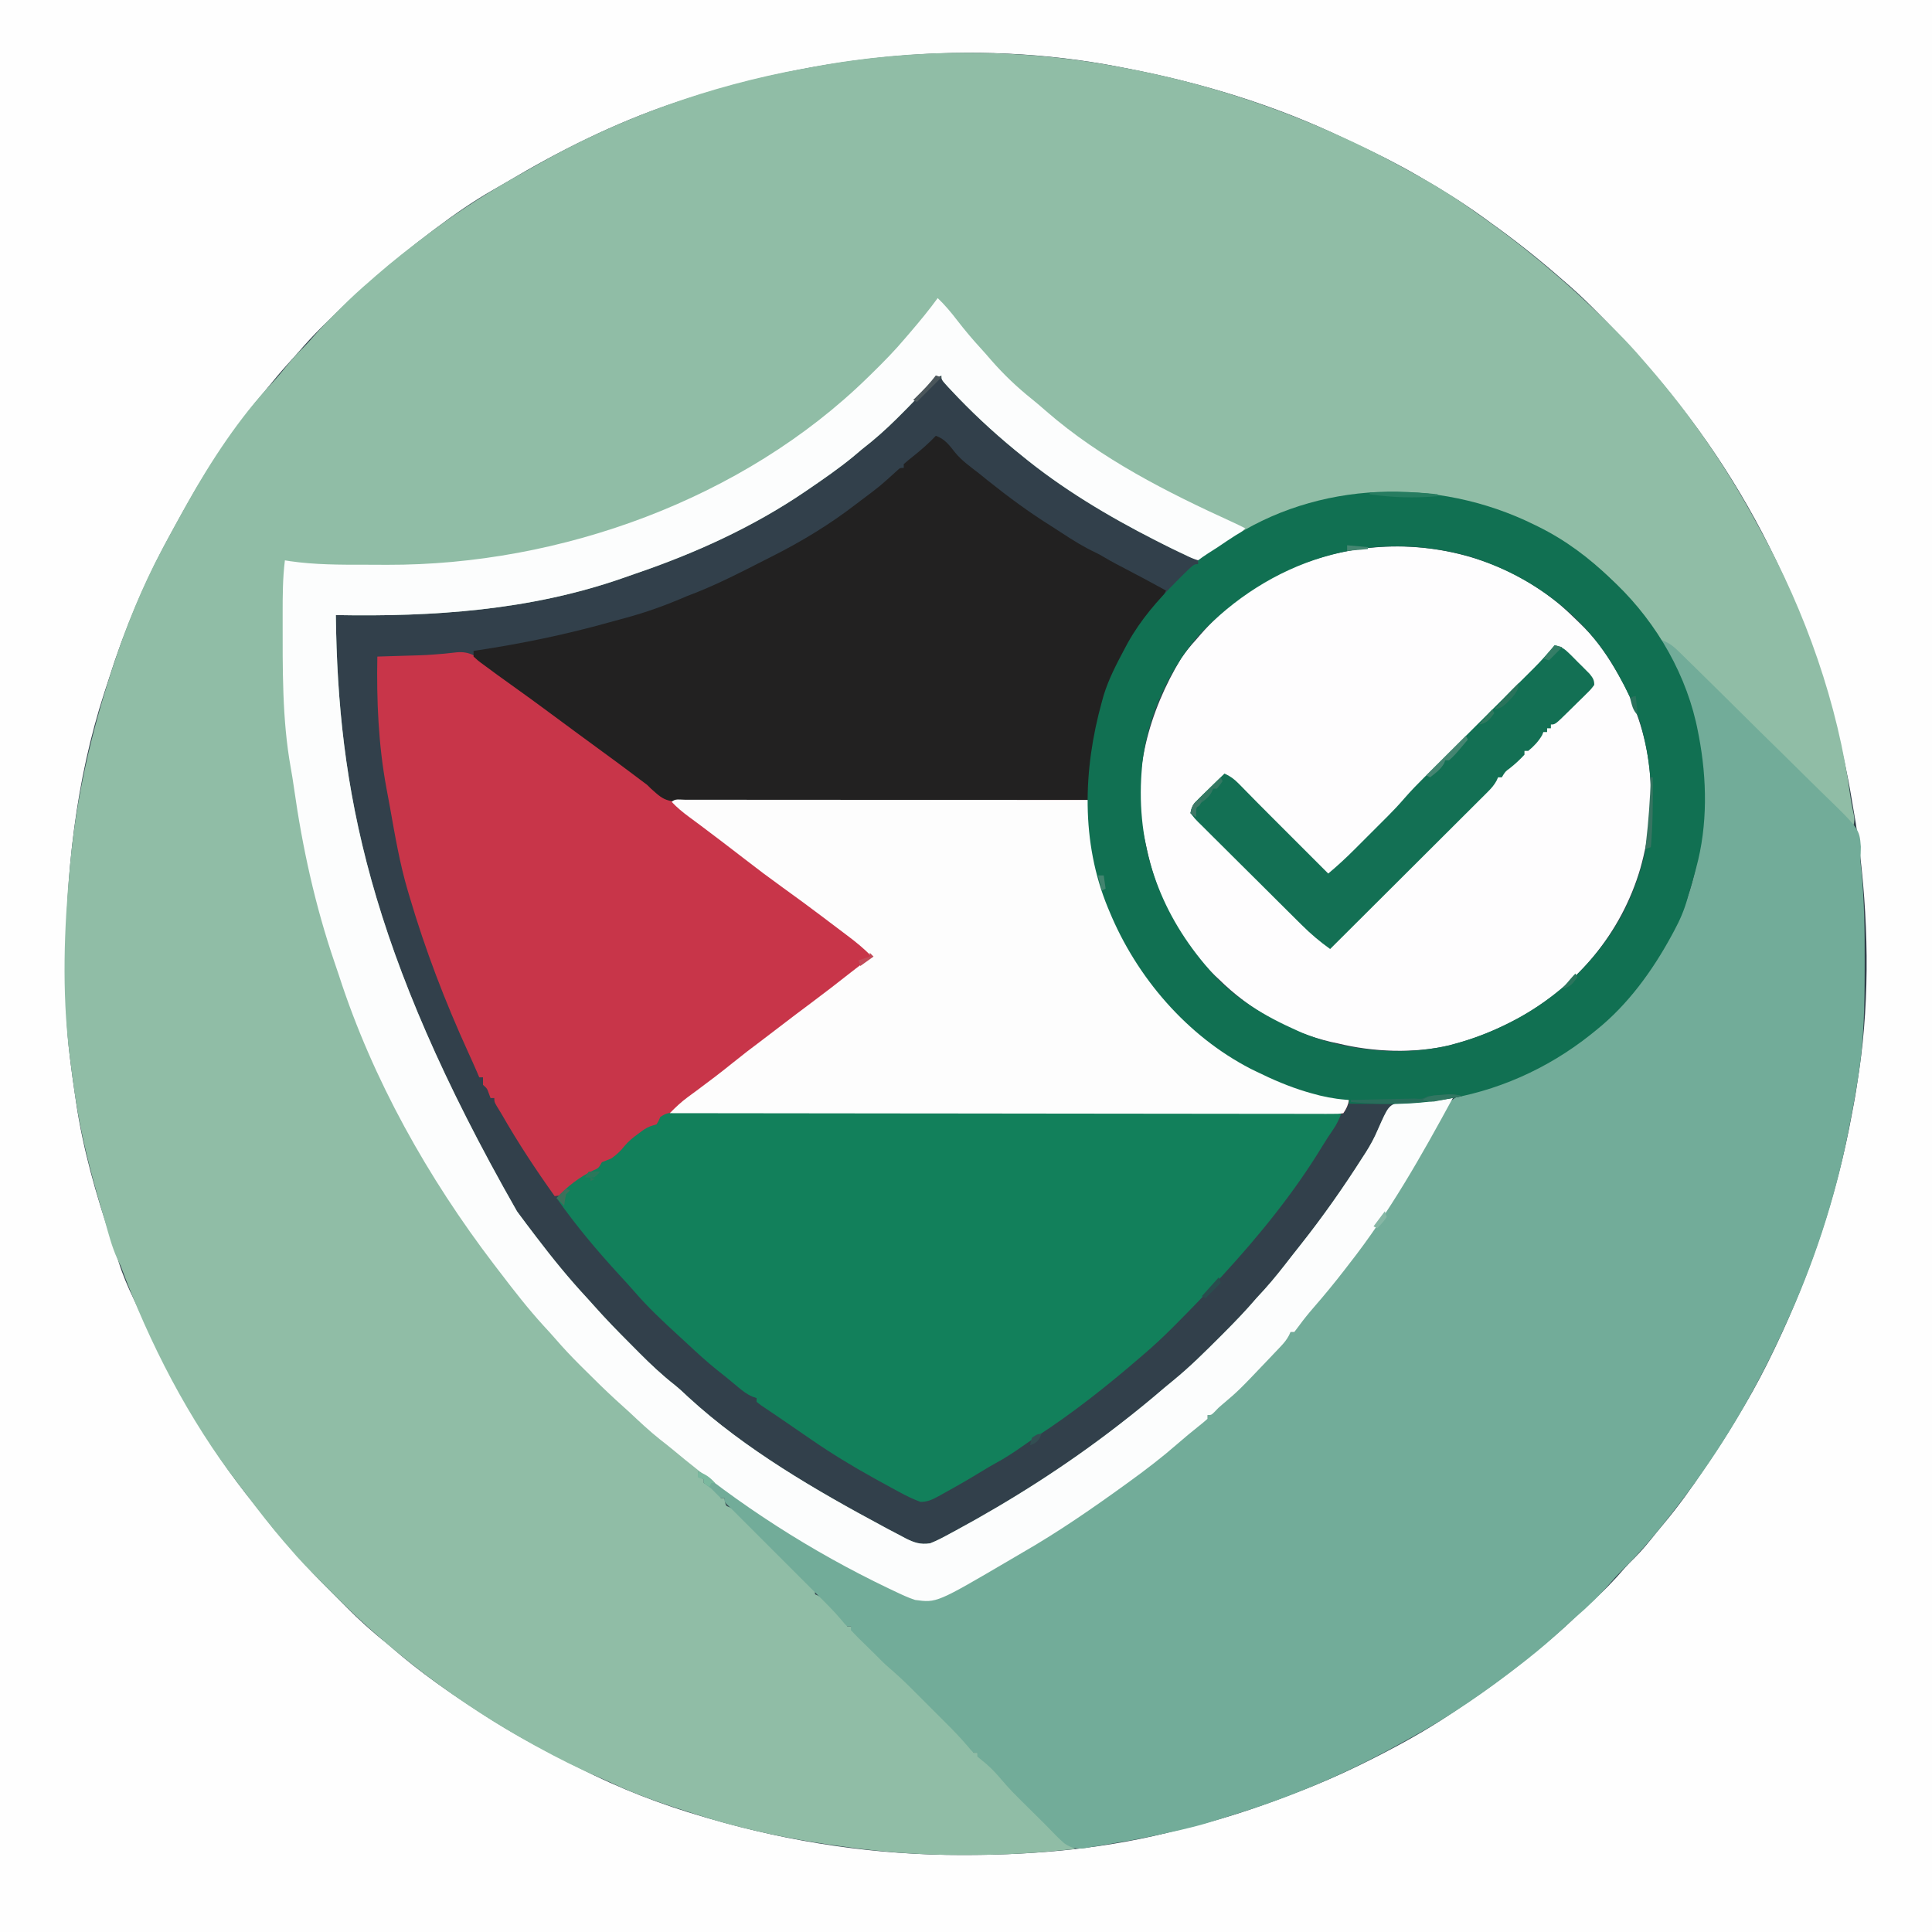 <?xml version="1.0" encoding="UTF-8"?>
<svg version="1.1" xmlns="http://www.w3.org/2000/svg" width="1024" height="1024">
<rect width="100%" height="100%" fill="#333333" stroke="none"/>
<path d="M0 0 C337.92 0 675.84 0 1024 0 C1024 337.92 1024 675.84 1024 1024 C686.08 1024 348.16 1024 0 1024 C0 686.08 0 348.16 0 0 Z " fill="#32404B" transform="translate(0,0)"/>
<path d="M0 0 C337.92 0 675.84 0 1024 0 C1024 337.92 1024 675.84 1024 1024 C686.08 1024 348.16 1024 0 1024 C0 686.08 0 348.16 0 0 Z M359 54 C357.702 54.432 357.702 54.432 356.377 54.873 C325.692 65.254 296.531 79.844 268.759 96.371 C266.296 97.825 263.821 99.251 261.332 100.66 C250.673 106.723 240.798 113.634 231 121 C230.071 121.697 230.071 121.697 229.124 122.408 C208.829 137.698 189.632 154.331 171.625 172.25 C170.971 172.899 170.317 173.549 169.643 174.218 C165.791 178.082 162.129 182.062 158.563 186.192 C156.623 188.436 154.626 190.624 152.625 192.812 C148.683 197.182 144.925 201.671 141.23 206.25 C139.815 207.995 138.382 209.726 136.926 211.438 C129.286 220.475 122.652 230.225 116 240 C115.512 240.714 115.025 241.429 114.522 242.165 C105.848 254.96 98.394 268.436 91 282 C90.521 282.875 90.042 283.75 89.549 284.652 C76.522 308.554 65.932 333.716 57.74 359.677 C56.968 362.101 56.164 364.513 55.359 366.926 C40.038 413.903 34.762 463.544 34.812 512.75 C34.813 513.758 34.813 514.766 34.813 515.804 C34.832 530.632 35.145 545.27 37 560 C37.112 560.931 37.225 561.861 37.341 562.82 C38.126 569.23 39.031 575.616 40 582 C40.099 582.684 40.197 583.368 40.299 584.073 C43.905 608.853 50.952 633.349 59 657 C61.697 665.02 61.697 665.02 62.922 668.977 C65.036 675.738 67.767 682.065 70.832 688.441 C72.505 691.927 74.111 695.439 75.699 698.965 C82.196 713.348 89.172 727.297 97 741 C97.511 741.902 98.023 742.803 98.55 743.732 C109.477 762.918 121.513 781.248 135.591 798.272 C137.502 800.616 139.342 803.01 141.188 805.406 C145.951 811.579 150.958 817.403 156.297 823.086 C158.246 825.187 160.113 827.301 161.969 829.48 C167.009 835.265 172.464 840.65 177.887 846.072 C179.737 847.925 181.58 849.785 183.422 851.646 C190.31 858.567 197.331 864.945 205 871 C206.09 871.923 207.175 872.852 208.25 873.793 C222.843 886.499 238.754 897.526 255 908 C255.79 908.514 256.581 909.028 257.395 909.557 C271.168 918.471 285.453 926.149 300.096 933.535 C302.491 934.743 304.88 935.963 307.266 937.191 C328.234 947.891 350.392 956.464 373 963 C373.903 963.265 374.805 963.53 375.735 963.804 C419.406 976.593 464.53 983.256 510.062 983.188 C510.88 983.187 511.698 983.186 512.541 983.185 C550.539 983.092 588.16 979.609 624.935 969.809 C627.963 969.01 631 968.259 634.043 967.516 C653.141 962.756 671.707 956.214 690 949 C690.808 948.681 691.616 948.363 692.449 948.035 C707.974 941.87 722.944 934.711 737.688 926.875 C738.381 926.507 739.074 926.14 739.788 925.761 C751.634 919.457 762.945 912.614 774 905 C775.4 904.057 776.801 903.116 778.203 902.176 C794.487 891.199 809.867 879.178 824.75 866.375 C825.364 865.848 825.979 865.322 826.612 864.78 C830.384 861.51 833.95 858.098 837.455 854.544 C839.189 852.811 840.998 851.202 842.875 849.625 C849.543 843.86 855.598 837.576 861.328 830.887 C862.942 829.065 864.625 827.377 866.375 825.688 C870.494 821.623 874.058 817.154 877.671 812.641 C879.098 810.879 880.551 809.14 882.008 807.402 C889.788 798.073 896.773 788.363 903.5 778.251 C904.896 776.156 906.306 774.07 907.723 771.988 C913.47 763.509 918.831 754.842 924 746 C924.343 745.419 924.685 744.838 925.039 744.239 C930.463 735.032 935.386 725.637 940 716 C940.417 715.131 940.833 714.262 941.262 713.367 C959.911 674.201 973.781 632.93 981.591 590.232 C981.856 588.785 982.127 587.338 982.405 585.893 C983.417 580.614 984.239 575.32 985 570 C985.138 569.095 985.277 568.19 985.419 567.258 C991.213 527.814 990.23 485.479 985 446 C984.872 445.031 984.744 444.061 984.612 443.062 C983.966 438.363 983.221 433.691 982.366 429.025 C981.995 426.973 981.654 424.918 981.32 422.859 C979.387 411.125 976.758 399.564 974 388 C973.828 387.257 973.656 386.514 973.479 385.748 C967.197 358.769 957.507 332.153 946 307 C945.526 305.958 945.052 304.917 944.563 303.844 C926.631 264.745 903.507 228.89 875.284 196.475 C874.21 195.241 873.142 194.004 872.074 192.766 C870.398 190.83 868.704 188.912 867 187 C866.274 186.181 865.549 185.363 864.801 184.52 C858.826 177.886 852.615 171.51 846.312 165.188 C845.517 164.387 844.721 163.587 843.901 162.762 C839.095 157.969 834.16 153.408 829 149 C827.882 148.027 826.765 147.053 825.648 146.078 C814.184 136.148 802.352 126.806 790 118 C788.747 117.088 787.495 116.175 786.242 115.262 C775.535 107.513 764.444 100.604 753 94 C752.23 93.554 751.46 93.108 750.667 92.648 C740.091 86.549 729.285 81.123 718.197 76.019 C716.18 75.084 714.174 74.13 712.172 73.164 C675.535 55.559 635.847 43.576 596 36 C595.077 35.818 594.153 35.637 593.202 35.45 C515.395 20.308 433.746 29.053 359 54 Z " fill="#FEFEFE" transform="translate(0,0)"/>
<path d="M0 0 C0.962 0.183 1.924 0.366 2.915 0.554 C41.166 7.861 78.554 19.872 114 36 C114.914 36.413 115.829 36.826 116.771 37.252 C130.537 43.514 143.828 50.578 157 58 C157.774 58.433 158.547 58.866 159.344 59.312 C170.405 65.534 180.742 72.54 191 80 C192.512 81.083 192.512 81.083 194.055 82.188 C205.801 90.631 217.048 99.558 228 109 C228.705 109.603 229.41 110.207 230.137 110.828 C232.11 112.532 234.059 114.26 236 116 C236.893 116.801 237.787 117.601 238.707 118.426 C245.614 124.681 252.275 131.171 258.875 137.75 C259.671 138.542 260.468 139.334 261.288 140.149 C266.065 144.938 270.608 149.857 275 155 C275.962 156.106 276.924 157.211 277.887 158.316 C299.93 183.794 318.717 211.109 334.771 240.733 C335.586 242.236 336.405 243.737 337.229 245.235 C360.895 288.307 378.197 337.158 384.703 385.937 C385.234 389.623 385.985 393.266 386.766 396.906 C387.024 399.21 386.61 400.784 386 403 C385.5 402.497 384.999 401.994 384.483 401.475 C372.306 389.232 360.121 376.997 347.926 364.771 C342.029 358.858 336.135 352.943 330.247 347.021 C325.116 341.86 319.979 336.703 314.836 331.553 C312.113 328.826 309.392 326.097 306.678 323.361 C304.123 320.785 301.561 318.217 298.993 315.654 C297.604 314.263 296.223 312.866 294.841 311.468 C294.01 310.641 293.178 309.813 292.322 308.961 C291.245 307.88 291.245 307.88 290.146 306.777 C287.853 304.878 285.762 304.048 283 303 C281.402 300.891 281.402 300.891 279.938 298.25 C258.981 263.609 221.428 240.381 183 230 C140.544 219.988 96.377 226.799 58.902 248.82 C55.265 251.102 51.755 253.386 48.422 256.098 C47.581 256.767 46.741 257.436 45.875 258.125 C45.151 258.746 44.426 259.368 43.68 260.008 C38.536 261.912 33.918 258.873 29.177 256.716 C26.011 255.209 22.878 253.647 19.75 252.062 C18.604 251.483 17.458 250.904 16.277 250.307 C-8.71 237.572 -33.308 222.891 -55 205 C-56.008 204.181 -57.016 203.363 -58.055 202.52 C-70.05 192.658 -81.48 181.989 -92.062 170.625 C-92.569 170.084 -93.076 169.543 -93.598 168.985 C-97 165.252 -97 165.252 -97 163 C-100.442 164.669 -102.683 166.649 -105.105 169.535 C-109.278 174.383 -113.726 178.918 -118.25 183.438 C-119.511 184.697 -119.511 184.697 -120.797 185.982 C-126.608 191.736 -132.525 197.004 -139 202 C-140.71 203.436 -142.418 204.873 -144.125 206.312 C-151.45 212.295 -159.195 217.668 -167 223 C-167.673 223.462 -168.345 223.923 -169.039 224.399 C-196.812 243.321 -227.658 257.326 -259.404 268.116 C-261.636 268.876 -263.858 269.656 -266.078 270.449 C-315.043 287.544 -366.576 290.968 -418 290 C-416.88 381.72 -400.817 467.788 -322 606 C-321.597 606.548 -321.195 607.095 -320.78 607.659 C-318.22 611.132 -315.619 614.572 -313 618 C-312.601 618.525 -312.201 619.051 -311.79 619.592 C-303.179 630.922 -294.278 641.863 -284.577 652.28 C-283.413 653.549 -282.264 654.831 -281.123 656.12 C-275.103 662.911 -268.804 669.382 -262.39 675.796 C-260.629 677.558 -258.877 679.329 -257.125 681.1 C-251.136 687.118 -245.093 692.802 -238.409 698.052 C-235.839 700.13 -233.454 702.344 -231.062 704.625 C-201.059 732.156 -163.728 753.836 -128 773 C-127.205 773.429 -126.41 773.858 -125.59 774.3 C-123.174 775.593 -120.746 776.863 -118.312 778.125 C-117.582 778.516 -116.851 778.907 -116.099 779.31 C-111.555 781.62 -108.191 782.795 -103 782 C-99.427 780.609 -96.111 778.838 -92.75 777 C-91.759 776.47 -90.767 775.939 -89.746 775.393 C-59.805 759.191 -30.951 740.814 -4 720 C-3.457 719.582 -2.914 719.164 -2.355 718.733 C5.745 712.481 13.64 706.024 21.401 699.356 C22.92 698.068 24.465 696.81 26.012 695.555 C34.663 688.476 42.541 680.647 50.438 672.75 C51.006 672.183 51.574 671.615 52.16 671.03 C58.328 664.862 64.337 658.641 70 652 C71.413 650.455 72.829 648.913 74.25 647.375 C79.283 641.79 83.88 635.911 88.473 629.964 C90.051 627.935 91.648 625.921 93.25 623.91 C105.111 608.953 116.062 593.353 126.312 577.25 C126.804 576.493 127.296 575.737 127.802 574.957 C130.338 570.975 132.47 567.057 134.305 562.703 C139.833 550.245 139.833 550.245 145.825 547.889 C153.145 546.193 160.512 545.93 168 546 C170 546 172 546.001 174 546 C157.524 576.354 140.398 606.78 119 634 C118.145 635.109 117.291 636.218 116.438 637.328 C111.199 644.104 105.773 650.679 100.152 657.141 C97.417 660.296 94.825 663.489 92.375 666.875 C91.591 667.906 90.808 668.938 90 670 C89.34 670 88.68 670 88 670 C87.732 670.589 87.465 671.178 87.189 671.785 C85.986 674.027 84.722 675.59 82.98 677.434 C82.377 678.076 81.773 678.719 81.151 679.381 C80.503 680.06 79.855 680.738 79.188 681.438 C78.186 682.495 78.186 682.495 77.164 683.574 C60.542 701.05 60.542 701.05 51.582 708.633 C49.814 710.121 49.814 710.121 47.625 712.438 C46 714 46 714 44 714 C44 714.66 44 715.32 44 716 C42.513 717.354 40.956 718.631 39.375 719.875 C35.523 722.95 31.742 726.067 28.032 729.311 C20.006 736.318 11.622 742.745 3 749 C2.363 749.463 1.726 749.926 1.07 750.403 C-16.712 763.278 -35.015 775.963 -54.069 786.887 C-56.309 788.178 -58.533 789.496 -60.758 790.812 C-99.534 813.566 -99.534 813.566 -111 812 C-114.817 810.745 -118.384 809.056 -122 807.312 C-123.574 806.569 -123.574 806.569 -125.181 805.811 C-159.503 789.398 -191.943 769.064 -222.314 746.208 C-223.994 744.937 -223.994 744.937 -226 744 C-225.67 744.99 -225.34 745.98 -225 747 C-224.34 747.33 -223.68 747.66 -223 748 C-223 748.66 -223 749.32 -223 750 C-222.443 750.247 -221.886 750.495 -221.312 750.75 C-218.576 752.229 -216.323 753.935 -214 756 C-214 756.66 -214 757.32 -214 758 C-213.34 758 -212.68 758 -212 758 C-211.917 758.619 -211.835 759.237 -211.75 759.875 C-211.227 762.144 -211.227 762.144 -209.228 762.874 C-206.499 764.253 -204.763 765.982 -202.599 768.143 C-201.738 768.997 -200.877 769.851 -199.991 770.731 C-198.611 772.117 -198.611 772.117 -197.203 773.531 C-196.245 774.488 -195.287 775.444 -194.328 776.401 C-192.324 778.401 -190.324 780.406 -188.327 782.413 C-185.762 784.989 -183.189 787.556 -180.612 790.12 C-178.634 792.091 -176.66 794.067 -174.688 796.044 C-173.279 797.455 -171.866 798.862 -170.453 800.269 C-169.605 801.123 -168.757 801.977 -167.884 802.857 C-166.756 803.988 -166.756 803.988 -165.606 805.141 C-164 807 -164 807 -164 809 C-163.407 809.269 -162.813 809.538 -162.202 809.814 C-159.995 811.003 -158.535 812.207 -156.766 813.969 C-156.192 814.54 -155.618 815.111 -155.027 815.699 C-154.441 816.293 -153.854 816.888 -153.25 817.5 C-152.347 818.391 -152.347 818.391 -151.426 819.301 C-150.573 820.157 -150.573 820.157 -149.703 821.031 C-149.184 821.553 -148.665 822.074 -148.13 822.611 C-147 824 -147 824 -147 826 C-146.34 826 -145.68 826 -145 826 C-143.52 827.504 -143.52 827.504 -141.812 829.562 C-138.392 833.587 -134.769 837.306 -131 841 C-130.238 841.771 -129.476 842.542 -128.691 843.336 C-126.306 845.697 -123.865 847.982 -121.393 850.251 C-112.754 858.211 -104.403 866.457 -96.079 874.743 C-94.691 876.125 -93.302 877.504 -91.91 878.882 C-89.935 880.839 -87.967 882.803 -86 884.77 C-85.394 885.368 -84.789 885.966 -84.165 886.583 C-80 890.771 -80 890.771 -80 893 C-79.34 893 -78.68 893 -78 893 C-76.288 894.62 -74.628 896.296 -73 898 C-72.216 898.784 -71.433 899.567 -70.625 900.375 C-69.759 901.241 -68.892 902.107 -68 903 C-67.464 903.525 -66.927 904.049 -66.375 904.59 C-63.424 907.495 -60.589 910.435 -57.906 913.59 C-53.456 918.704 -48.677 923.469 -43.875 928.25 C-42.995 929.134 -42.114 930.019 -41.207 930.93 C-40.352 931.783 -39.498 932.636 -38.617 933.516 C-37.85 934.282 -37.083 935.048 -36.292 935.837 C-33.059 938.888 -29.697 941.535 -26 944 C-29.291 944.318 -32.583 944.628 -35.875 944.938 C-36.773 945.025 -37.672 945.112 -38.598 945.201 C-53.885 946.624 -69.151 947.205 -84.5 947.188 C-85.728 947.188 -85.728 947.188 -86.98 947.188 C-101.403 947.173 -115.646 946.486 -130 945 C-130.726 944.931 -131.453 944.861 -132.201 944.79 C-137.154 944.315 -142.073 943.679 -147 943 C-148.143 942.847 -149.285 942.694 -150.462 942.536 C-170.326 939.841 -189.614 936.186 -209 931 C-210.195 930.684 -210.195 930.684 -211.414 930.361 C-216.321 929.042 -221.162 927.553 -226 926 C-227.1 925.651 -228.199 925.301 -229.332 924.941 C-243.853 920.304 -258.162 915.524 -271.948 908.959 C-274.089 907.959 -276.247 907.012 -278.418 906.078 C-289.587 901.266 -300.34 895.85 -311 890 C-311.839 889.541 -312.679 889.082 -313.543 888.609 C-352.296 867.297 -388.444 840.066 -419.564 808.641 C-421.521 806.666 -423.487 804.699 -425.453 802.732 C-431.51 796.659 -437.49 790.581 -443 784 C-443.876 782.99 -444.754 781.981 -445.633 780.973 C-452.581 772.859 -459.108 764.471 -465.532 755.939 C-466.798 754.267 -468.081 752.609 -469.367 750.953 C-496.001 716.417 -516.883 675.849 -532 635 C-532.609 633.68 -533.231 632.366 -533.875 631.062 C-536.716 624.746 -538.444 618.059 -540.316 611.408 C-541.008 608.97 -541.722 606.54 -542.441 604.109 C-548.057 585.018 -553.039 565.695 -556 546 C-556.125 545.186 -556.249 544.371 -556.378 543.532 C-557.36 537.034 -558.211 530.524 -559 524 C-559.107 523.148 -559.215 522.296 -559.325 521.418 C-563.198 489.446 -562.053 455.998 -559 424 C-558.847 422.349 -558.847 422.349 -558.691 420.665 C-555.41 386.27 -547.702 352.808 -537 320 C-536.683 319.023 -536.366 318.046 -536.04 317.04 C-529.057 295.718 -520.583 274.801 -510 255 C-509.555 254.165 -509.111 253.331 -508.653 252.471 C-505.164 245.946 -501.606 239.461 -498 233 C-497.58 232.246 -497.16 231.491 -496.727 230.714 C-484.082 208.175 -469.115 185.287 -451.305 166.484 C-448.843 163.831 -446.578 161.072 -444.312 158.25 C-441.309 154.529 -438.222 151.086 -434.775 147.776 C-433.036 146.036 -431.442 144.232 -429.848 142.359 C-425.783 137.683 -421.453 133.306 -417.062 128.938 C-416.303 128.174 -415.543 127.41 -414.76 126.623 C-410.003 121.874 -405.105 117.371 -400 113 C-398.917 112.051 -397.835 111.1 -396.754 110.148 C-387.81 102.348 -378.505 95.101 -369 88 C-368.349 87.511 -367.697 87.022 -367.026 86.519 C-351.569 74.941 -335.668 64.901 -318.767 55.54 C-316.279 54.155 -313.803 52.751 -311.332 51.336 C-268.002 26.623 -219.609 9.324 -170.524 0.456 C-168.792 0.143 -167.061 -0.177 -165.332 -0.503 C-111.424 -10.622 -53.864 -10.594 0 0 Z " fill="#90BDA6" transform="translate(596,36)"/>
<path d="M0 0 C3.944 1.34 6.378 2.987 9.346 5.891 C10.183 6.704 11.02 7.517 11.883 8.354 C12.787 9.247 13.692 10.141 14.624 11.061 C15.596 12.011 16.569 12.961 17.542 13.91 C20.731 17.025 23.903 20.156 27.074 23.289 C28.17 24.37 29.266 25.452 30.363 26.533 C34.925 31.035 39.483 35.542 44.031 40.059 C50.528 46.513 57.048 52.943 63.602 59.338 C68.22 63.848 72.81 68.385 77.381 72.942 C80.106 75.657 82.842 78.36 85.607 81.035 C105.529 100.336 105.529 100.336 106.286 109.75 C106.261 112.168 106.173 114.588 106 117 C106.169 118.927 106.373 120.852 106.622 122.771 C108.118 138.723 108.358 154.611 108.312 170.625 C108.311 171.96 108.309 173.295 108.307 174.63 C108.271 193.581 107.982 212.248 105 231 C104.818 232.166 104.636 233.333 104.448 234.535 C103.136 242.725 101.626 250.867 100 259 C99.702 260.509 99.702 260.509 99.398 262.049 C92.38 297.21 81.08 331.476 66 364 C65.601 364.873 65.202 365.747 64.791 366.646 C49.979 399.013 31.805 429.845 10 458 C9.591 458.534 9.182 459.067 8.761 459.617 C-0.482 471.672 -10.124 483.425 -21.023 494.027 C-22.949 495.949 -24.73 497.935 -26.5 500 C-32.114 506.521 -38.252 512.466 -44.781 518.062 C-46.984 519.986 -49.133 521.961 -51.276 523.95 C-57.321 529.556 -63.531 534.882 -70 540 C-70.984 540.779 -71.967 541.557 -72.98 542.359 C-91.547 556.844 -111.142 570.519 -131.827 581.81 C-133.463 582.706 -135.095 583.61 -136.724 584.519 C-152.454 593.282 -168.358 601.125 -185 608 C-185.965 608.401 -186.93 608.801 -187.924 609.214 C-201.728 614.899 -215.747 619.704 -230.017 624.079 C-232.038 624.703 -234.055 625.341 -236.067 625.991 C-243.955 628.51 -251.904 630.455 -259.993 632.183 C-262.065 632.626 -264.135 633.078 -266.205 633.531 C-273.279 635.069 -280.358 636.461 -287.509 637.602 C-289.481 637.917 -291.447 638.268 -293.41 638.633 C-296.265 639.163 -299.126 639.586 -302 640 C-302.905 640.18 -303.81 640.361 -304.742 640.547 C-309.387 641.112 -312.015 640.681 -315.91 637.988 C-318.781 635.499 -321.411 632.79 -324.032 630.042 C-326.251 627.739 -328.523 625.496 -330.805 623.254 C-344.422 609.832 -344.422 609.832 -350.533 602.693 C-353.387 599.399 -356.374 596.487 -359.812 593.812 C-360.534 593.214 -361.256 592.616 -362 592 C-362 591.34 -362 590.68 -362 590 C-362.66 590 -363.32 590 -364 590 C-365.466 588.515 -365.466 588.515 -367.162 586.471 C-370.733 582.274 -374.501 578.354 -378.402 574.465 C-379.084 573.782 -379.765 573.1 -380.467 572.397 C-381.897 570.967 -383.328 569.537 -384.76 568.109 C-386.932 565.943 -389.098 563.772 -391.264 561.6 C-392.664 560.2 -394.064 558.801 -395.465 557.402 C-396.42 556.444 -396.42 556.444 -397.394 555.467 C-401.223 551.657 -405.166 548.036 -409.264 544.517 C-411.625 542.454 -413.808 540.241 -416 538 C-417.109 536.911 -418.22 535.824 -419.332 534.738 C-420.492 533.596 -421.652 532.454 -422.812 531.312 C-423.41 530.732 -424.007 530.151 -424.623 529.553 C-426.12 528.073 -427.565 526.54 -429 525 C-429 524.34 -429 523.68 -429 523 C-429.66 523 -430.32 523 -431 523 C-432.445 521.531 -432.445 521.531 -434.125 519.5 C-437.867 515.095 -441.88 511.048 -446 507 C-447.668 505.334 -449.334 503.667 -451 502 C-452.458 500.541 -453.917 499.083 -455.375 497.625 C-467.917 485.083 -480.458 472.542 -493 460 C-493.58 459.461 -494.16 458.923 -494.757 458.368 C-496 457 -496 457 -496 455 C-496.66 455 -497.32 455 -498 455 C-499.689 453.356 -501.353 451.686 -503 450 C-503.763 449.443 -504.526 448.886 -505.312 448.312 C-505.869 447.879 -506.426 447.446 -507 447 C-507 446.34 -507 445.68 -507 445 C-507.99 444.67 -508.98 444.34 -510 444 C-510 443.01 -510 442.02 -510 441 C-505.88 442.411 -503.051 444.38 -499.688 447.125 C-482.953 460.363 -464.511 471.455 -446 482 C-444.813 482.676 -444.813 482.676 -443.603 483.366 C-438.431 486.299 -433.227 489.168 -428 492 C-427.21 492.429 -426.419 492.859 -425.605 493.301 C-417.618 497.625 -409.599 501.899 -401.312 505.625 C-400.277 506.092 -399.242 506.558 -398.176 507.039 C-389.436 509.683 -383.65 506.997 -375.75 503.188 C-374.166 502.44 -374.166 502.44 -372.549 501.677 C-348.324 490.102 -325.327 476.059 -303.362 460.652 C-300.92 458.944 -298.465 457.254 -296.008 455.566 C-277.607 442.883 -259.989 429.232 -243.488 414.145 C-242 413 -242 413 -240 413 C-240 412.34 -240 411.68 -240 411 C-238.777 409.766 -238.777 409.766 -236.938 408.25 C-214.566 389.386 -214.566 389.386 -196 367 C-195.34 367 -194.68 367 -194 367 C-193.78 366.469 -193.559 365.938 -193.332 365.391 C-191.527 362.151 -189.129 359.516 -186.688 356.75 C-176.908 345.486 -167.446 334.113 -159.146 321.701 C-157.911 319.867 -156.653 318.05 -155.391 316.234 C-145.826 302.475 -136.793 288.532 -128.438 274 C-127.477 272.33 -127.477 272.33 -126.497 270.627 C-123.645 265.655 -120.812 260.673 -118.031 255.66 C-117.587 254.873 -117.143 254.086 -116.686 253.275 C-115.884 251.853 -115.094 250.424 -114.32 248.986 C-110.883 242.941 -106.779 241.457 -100.383 239.641 C-98.631 239.175 -96.878 238.712 -95.125 238.25 C-85.633 235.634 -76.828 232.343 -68 228 C-67.054 227.54 -67.054 227.54 -66.088 227.071 C-53.182 220.726 -41.696 212.839 -31.172 203.02 C-29.268 201.249 -27.321 199.586 -25.312 197.938 C-21.45 194.632 -18.218 190.927 -15 187 C-14.248 186.098 -13.497 185.195 -12.723 184.266 C-5.871 175.736 -0.403 166.614 4.871 157.041 C5.758 155.438 6.671 153.849 7.594 152.266 C18.096 133.281 22.403 107.743 22.375 86.375 C22.375 85.373 22.375 85.373 22.374 84.352 C22.285 55.885 16.574 26.976 1.066 2.723 C0 1 0 1 0 0 Z " fill="#72AC99" transform="translate(880,339)"/>
<path d="M0 0 C6.846 -0.504 10.465 2.267 15.645 6.469 C17.32 7.766 18.995 9.061 20.672 10.356 C21.933 11.345 21.933 11.345 23.219 12.354 C26.976 15.265 30.838 18.022 34.707 20.782 C47.254 29.808 59.687 38.99 72.035 48.286 C74.659 50.246 77.304 52.175 79.957 54.094 C85.257 57.929 90.486 61.855 95.698 65.806 C96.967 66.764 98.247 67.706 99.538 68.631 C101.707 70.282 101.707 70.282 103.535 72.077 C112.094 79.649 122.569 78.254 133.313 78.168 C135.512 78.176 137.71 78.187 139.909 78.201 C145.857 78.23 151.804 78.215 157.751 78.193 C163.975 78.178 170.198 78.202 176.421 78.221 C187.528 78.251 198.635 78.25 209.741 78.234 C219.821 78.22 229.901 78.221 239.981 78.239 C240.644 78.24 241.308 78.241 241.991 78.242 C245.32 78.248 248.649 78.254 251.977 78.261 C279.554 78.312 307.131 78.313 334.707 78.282 C334.768 79.36 334.829 80.437 334.892 81.548 C334.976 82.987 335.061 84.427 335.146 85.866 C335.185 86.573 335.225 87.281 335.266 88.01 C335.655 94.512 336.621 100.83 337.895 107.219 C338.116 108.338 338.338 109.457 338.566 110.61 C340.479 119.874 343.002 128.584 346.707 137.282 C347.179 138.403 347.179 138.403 347.659 139.547 C355.241 157.28 365.642 173.111 378.707 187.282 C379.165 187.784 379.623 188.286 380.095 188.803 C404.914 215.692 437.514 229.848 472.707 237.282 C472.094 240.243 471.454 241.662 469.707 244.282 C467.163 244.655 467.163 244.655 463.869 244.653 C462.617 244.659 461.366 244.665 460.076 244.672 C458.675 244.664 457.273 244.655 455.871 244.647 C454.392 244.649 452.913 244.652 451.434 244.656 C447.355 244.665 443.277 244.654 439.198 244.641 C434.804 244.63 430.411 244.637 426.017 244.641 C418.399 244.647 410.781 244.642 403.163 244.631 C392.143 244.616 381.124 244.621 370.104 244.633 C352.219 244.652 334.334 244.661 316.45 244.661 C315.379 244.661 314.307 244.661 313.204 244.661 C301.253 244.66 289.303 244.657 277.353 244.65 C275.742 244.649 275.742 244.649 274.098 244.648 C273.025 244.647 271.952 244.647 270.847 244.646 C268.683 244.645 266.52 244.643 264.356 244.642 C263.287 244.641 262.218 244.641 261.117 244.64 C243.304 244.63 225.492 244.64 207.679 244.664 C196.685 244.679 185.691 244.677 174.697 244.653 C167.165 244.639 159.633 244.642 152.101 244.659 C147.752 244.668 143.403 244.669 139.054 244.649 C135.075 244.63 131.096 244.634 127.117 244.657 C125.675 244.661 124.234 244.656 122.792 244.642 C120.836 244.625 118.88 244.641 116.924 244.659 C115.836 244.659 114.748 244.658 113.628 244.658 C109.752 245.486 108.292 247.362 105.707 250.282 C104.064 251.319 102.396 252.319 100.707 253.282 C98.689 254.715 96.69 256.175 94.707 257.657 C93.191 258.782 93.191 258.782 91.645 259.93 C88.175 262.708 85.102 265.719 82.145 269.032 C80.707 270.282 80.707 270.282 78.707 270.719 C76.527 271.113 76.527 271.113 75.27 273.219 C73.707 275.282 73.707 275.282 71.52 276.094 C67.277 277.885 63.975 280.853 60.436 283.737 C55.265 287.856 55.265 287.856 51.707 288.282 C41.702 274.261 32.251 259.945 23.699 244.99 C22.806 243.451 21.87 241.937 20.93 240.426 C19.707 238.282 19.707 238.282 19.707 236.282 C19.047 236.282 18.387 236.282 17.707 236.282 C17.419 235.498 17.13 234.714 16.832 233.907 C15.858 231.185 15.858 231.185 13.707 229.282 C13.707 227.962 13.707 226.642 13.707 225.282 C13.047 225.282 12.387 225.282 11.707 225.282 C11.336 224.399 10.965 223.516 10.582 222.606 C9.092 219.126 7.53 215.682 5.957 212.239 C-6.387 185.167 -16.895 157.827 -25.293 129.282 C-25.563 128.377 -25.833 127.472 -26.112 126.54 C-30.416 111.996 -32.949 97.035 -35.604 82.121 C-36.213 78.724 -36.848 75.333 -37.492 71.942 C-41.745 48.946 -42.73 25.63 -42.293 2.282 C-41.436 2.257 -40.58 2.232 -39.698 2.206 C-36.473 2.11 -33.249 2.011 -30.025 1.909 C-28.638 1.867 -27.251 1.825 -25.865 1.784 C-16.356 1.519 -16.356 1.519 -6.879 0.747 C-4.583 0.514 -2.29 0.281 0 0 Z " fill="#C83549" transform="translate(242.293,345.718)"/>
<path d="M0 0 C3.604 3.088 7.032 6.335 10.402 9.675 C11.339 10.6 12.277 11.524 13.242 12.476 C20.654 20.04 26.214 28.474 31.402 37.675 C31.77 38.325 32.137 38.975 32.516 39.645 C49.938 71.022 52.454 105.704 42.809 140.003 C32.743 174.256 9.235 202.307 -21.936 219.407 C-32.502 225.021 -43.032 229.6 -54.598 232.675 C-55.79 233.012 -56.982 233.348 -58.211 233.695 C-77.123 238.144 -98.781 237.309 -117.598 232.675 C-118.802 232.42 -120.006 232.165 -121.246 231.902 C-143.527 226.724 -164.375 214.716 -180.598 198.675 C-181.599 197.747 -181.599 197.747 -182.621 196.8 C-202.004 178.414 -213.96 153.699 -219.172 127.756 C-219.471 126.296 -219.794 124.841 -220.135 123.39 C-227.429 90.984 -217.411 56.381 -200.598 28.675 C-198.155 25.083 -195.539 21.865 -192.598 18.675 C-191.555 17.459 -191.555 17.459 -190.492 16.218 C-142.59 -38.975 -56.469 -46.822 0 0 Z " fill="#FEFDFE" transform="translate(826.598,320.325)"/>
<path d="M0 0 C1.253 -0.004 2.506 -0.008 3.797 -0.012 C5.195 -0.006 6.593 -0 7.992 0.006 C9.471 0.005 10.95 0.003 12.429 0 C16.504 -0.004 20.579 0.004 24.654 0.014 C29.045 0.023 33.436 0.02 37.826 0.018 C45.437 0.017 53.047 0.023 60.657 0.035 C71.661 0.051 82.664 0.056 93.667 0.059 C111.518 0.063 129.369 0.076 147.22 0.095 C164.564 0.114 181.907 0.128 199.251 0.136 C200.853 0.137 200.853 0.137 202.489 0.138 C207.849 0.14 213.21 0.143 218.57 0.145 C263.06 0.166 307.55 0.201 352.04 0.246 C350.785 3.467 349.524 6.226 347.54 9.059 C345.59 11.904 343.703 14.769 341.915 17.719 C326.965 42.345 308.507 65.054 289.04 86.246 C288.568 86.763 288.096 87.28 287.61 87.813 C280.148 95.976 272.474 103.913 264.665 111.746 C263.417 113.001 263.417 113.001 262.144 114.281 C257.271 119.142 252.282 123.786 247.04 128.246 C246.24 128.936 246.24 128.936 245.424 129.641 C228.135 144.554 210 158.99 190.837 171.414 C188.201 173.14 185.623 174.927 183.048 176.741 C178.331 180.059 173.608 183.184 168.509 185.891 C165.97 187.285 163.502 188.778 161.033 190.292 C154.443 194.32 147.758 198.171 140.977 201.871 C140.18 202.321 139.383 202.771 138.562 203.235 C135.213 205.031 132.854 206.235 129.016 206.289 C124.948 204.864 121.258 202.994 117.477 200.934 C116.655 200.492 115.833 200.051 114.986 199.596 C112.329 198.16 109.683 196.706 107.04 195.246 C106.151 194.756 105.263 194.265 104.347 193.76 C92.891 187.404 81.811 180.7 71.04 173.246 C69.7 172.329 68.361 171.412 67.02 170.496 C64.321 168.649 61.627 166.795 58.938 164.934 C56.351 163.144 53.752 161.375 51.141 159.621 C50.229 159.003 50.229 159.003 49.298 158.373 C47.642 157.253 45.982 156.138 44.321 155.023 C43.192 154.144 43.192 154.144 42.04 153.246 C42.04 152.586 42.04 151.926 42.04 151.246 C41.322 151.001 40.604 150.756 39.864 150.504 C36.693 149.092 34.498 147.364 31.852 145.121 C28.309 142.146 24.749 139.218 21.102 136.371 C15.714 132.07 10.672 127.423 5.633 122.726 C3.997 121.206 2.352 119.698 0.704 118.191 C-7.569 110.621 -15.702 102.997 -23.015 94.477 C-25.447 91.687 -27.952 88.967 -30.46 86.246 C-42.417 73.229 -53.804 59.728 -63.96 45.246 C-58.589 39.32 -51.94 34.166 -44.738 30.691 C-41.717 29.403 -41.717 29.403 -39.96 26.246 C-38.297 25.572 -36.629 24.906 -34.96 24.246 C-32.234 22.318 -30.179 20.533 -28.152 17.875 C-25.81 15.066 -23.424 13.129 -20.46 10.996 C-19.522 10.31 -18.583 9.625 -17.616 8.918 C-15.241 7.423 -13.634 6.846 -10.96 6.246 C-9.868 4.313 -9.868 4.313 -8.96 2.246 C-5.469 -0.081 -4.123 -0.003 0 0 Z " fill="#12805B" transform="translate(358.96,589.754)"/>
<path d="M0 0 C3.81 3.652 7.052 7.496 10.25 11.688 C14.292 16.91 18.482 21.911 22.957 26.773 C24.83 28.814 26.638 30.895 28.438 33 C35.077 40.586 42.235 47.392 50.117 53.672 C52.593 55.672 54.993 57.734 57.384 59.834 C86.555 85.25 121.631 102.944 156.574 118.879 C158.739 119.879 160.874 120.92 163 122 C158.947 126.183 154.527 129.538 149.812 132.938 C148.593 133.878 148.593 133.878 147.35 134.838 C141.44 139.055 141.44 139.055 137.811 138.916 C135.379 138.166 133.263 137.167 131 136 C130.075 135.572 129.15 135.144 128.197 134.703 C125.017 133.213 121.883 131.649 118.75 130.062 C117.604 129.483 116.458 128.904 115.277 128.307 C90.29 115.572 65.692 100.891 44 83 C42.488 81.772 42.488 81.772 40.945 80.52 C28.95 70.658 17.52 59.989 6.938 48.625 C6.431 48.084 5.924 47.543 5.402 46.985 C2 43.252 2 43.252 2 41 C-1.442 42.669 -3.683 44.649 -6.105 47.535 C-10.278 52.383 -14.726 56.918 -19.25 61.438 C-20.511 62.697 -20.511 62.697 -21.797 63.982 C-27.608 69.736 -33.525 75.004 -40 80 C-41.71 81.436 -43.418 82.873 -45.125 84.312 C-52.45 90.295 -60.195 95.668 -68 101 C-68.673 101.462 -69.345 101.923 -70.039 102.399 C-97.812 121.321 -128.658 135.326 -160.404 146.116 C-162.636 146.876 -164.858 147.656 -167.078 148.449 C-216.043 165.544 -267.576 168.968 -319 168 C-317.88 259.72 -301.817 345.788 -223 484 C-222.597 484.548 -222.195 485.095 -221.78 485.659 C-219.22 489.132 -216.619 492.572 -214 496 C-213.401 496.788 -213.401 496.788 -212.79 497.592 C-204.179 508.922 -195.278 519.863 -185.577 530.28 C-184.413 531.549 -183.264 532.831 -182.123 534.12 C-176.103 540.911 -169.804 547.382 -163.39 553.796 C-161.629 555.558 -159.877 557.329 -158.125 559.1 C-152.136 565.118 -146.093 570.802 -139.409 576.052 C-136.839 578.13 -134.454 580.344 -132.062 582.625 C-102.059 610.156 -64.728 631.836 -29 651 C-28.205 651.429 -27.41 651.858 -26.59 652.3 C-24.174 653.593 -21.746 654.863 -19.312 656.125 C-18.582 656.516 -17.851 656.907 -17.099 657.31 C-12.555 659.62 -9.191 660.795 -4 660 C-0.427 658.609 2.889 656.838 6.25 655 C7.241 654.47 8.233 653.939 9.254 653.393 C39.195 637.191 68.049 618.814 95 598 C95.543 597.582 96.086 597.164 96.645 596.733 C104.745 590.481 112.64 584.024 120.401 577.356 C121.92 576.068 123.465 574.81 125.012 573.555 C133.663 566.476 141.541 558.647 149.438 550.75 C150.006 550.183 150.574 549.615 151.16 549.03 C157.328 542.862 163.337 536.641 169 530 C170.413 528.455 171.829 526.913 173.25 525.375 C178.283 519.79 182.88 513.911 187.473 507.964 C189.051 505.935 190.648 503.921 192.25 501.91 C204.111 486.953 215.062 471.353 225.312 455.25 C225.804 454.493 226.296 453.737 226.802 452.957 C229.338 448.975 231.47 445.057 233.305 440.703 C238.833 428.245 238.833 428.245 244.825 425.889 C252.145 424.193 259.512 423.93 267 424 C269 424 271 424.001 273 424 C256.524 454.354 239.398 484.78 218 512 C217.145 513.109 216.291 514.218 215.438 515.328 C210.199 522.104 204.773 528.679 199.152 535.141 C196.417 538.296 193.825 541.489 191.375 544.875 C190.591 545.906 189.808 546.938 189 548 C188.34 548 187.68 548 187 548 C186.732 548.589 186.465 549.178 186.189 549.785 C184.986 552.027 183.722 553.59 181.98 555.434 C181.377 556.076 180.773 556.719 180.151 557.381 C179.503 558.06 178.855 558.738 178.188 559.438 C177.186 560.495 177.186 560.495 176.164 561.574 C159.542 579.05 159.542 579.05 150.582 586.633 C148.814 588.121 148.814 588.121 146.625 590.438 C145 592 145 592 143 592 C143 592.66 143 593.32 143 594 C141.513 595.354 139.956 596.631 138.375 597.875 C134.523 600.95 130.742 604.067 127.032 607.311 C119.006 614.318 110.622 620.745 102 627 C101.363 627.463 100.726 627.926 100.07 628.403 C82.288 641.278 63.985 653.963 44.931 664.887 C42.691 666.178 40.467 667.496 38.242 668.812 C-0.534 691.566 -0.534 691.566 -12 690 C-15.817 688.745 -19.384 687.056 -23 685.312 C-24.574 684.569 -24.574 684.569 -26.181 683.811 C-67.005 664.288 -105.548 639.518 -140.221 610.475 C-142.529 608.562 -144.886 606.717 -147.25 604.875 C-152.909 600.377 -158.133 595.42 -163.405 590.482 C-165.763 588.291 -168.168 586.151 -170.562 584 C-176.293 578.752 -181.81 573.299 -187.312 567.812 C-188.161 566.969 -189.009 566.125 -189.883 565.256 C-194.243 560.886 -198.455 556.449 -202.478 551.767 C-204.555 549.355 -206.716 547.025 -208.875 544.688 C-217.037 535.724 -224.479 526.211 -231.808 516.566 C-232.89 515.145 -233.979 513.73 -235.07 512.316 C-270.148 466.369 -299.462 414.272 -317.311 359.126 C-318.051 356.841 -318.83 354.571 -319.613 352.301 C-329.972 322.027 -336.724 291.179 -341.194 259.535 C-341.702 255.966 -342.257 252.413 -342.906 248.867 C-347.542 223.133 -347.18 196.247 -347.188 170.188 C-347.188 169.251 -347.189 168.315 -347.191 167.35 C-347.189 157.861 -347.18 148.433 -346 139 C-344.672 139.211 -344.672 139.211 -343.316 139.427 C-330.081 141.34 -316.862 141.338 -303.511 141.316 C-299.601 141.313 -295.693 141.336 -291.783 141.361 C-200.034 141.591 -103.054 106.631 -37 42 C-36.408 41.423 -35.816 40.846 -35.206 40.251 C-28.868 34.057 -22.698 27.794 -17 21 C-16.117 19.968 -15.232 18.937 -14.348 17.906 C-9.358 12.076 -4.509 6.215 0 0 Z " fill="#FCFDFD" transform="translate(497,158)"/>
<path d="M0 0 C4.674 1.558 7.21 4.985 10.188 8.812 C13.817 13.247 18.495 16.51 23 20 C24.543 21.248 26.085 22.498 27.625 23.75 C38.461 32.395 49.499 40.571 61.265 47.906 C63.068 49.043 64.852 50.207 66.633 51.379 C72.533 55.254 78.407 58.931 84.816 61.93 C87 63 87 63 89.207 64.332 C93.096 66.654 97.11 68.718 101.125 70.812 C108.121 74.476 115.088 78.179 122 82 C120.596 85.173 118.914 87.276 116.5 89.75 C93.275 115.42 83.455 151.737 81.453 185.484 C81.409 186.213 81.365 186.941 81.319 187.691 C81.211 189.461 81.105 191.23 81 193 C52.115 193.187 23.229 193.328 -5.657 193.414 C-8.328 193.423 -11 193.431 -13.672 193.439 C-14.668 193.443 -14.668 193.443 -15.684 193.446 C-25.754 193.478 -35.824 193.535 -45.894 193.604 C-57.586 193.683 -69.278 193.735 -80.971 193.753 C-87.16 193.763 -93.349 193.788 -99.538 193.846 C-105.369 193.9 -111.198 193.917 -117.028 193.905 C-119.164 193.907 -121.299 193.923 -123.434 193.954 C-142.943 194.221 -142.943 194.221 -150.948 187.023 C-151.625 186.356 -152.302 185.688 -153 185 C-154.38 183.938 -155.774 182.892 -157.188 181.875 C-158.459 180.917 -159.73 179.959 -161 179 C-166.276 175.031 -171.577 171.104 -176.926 167.234 C-180.964 164.299 -184.982 161.338 -189 158.375 C-189.811 157.777 -190.622 157.18 -191.457 156.564 C-195.626 153.491 -199.792 150.415 -203.957 147.336 C-211.06 142.088 -218.169 136.856 -225.375 131.75 C-230.077 128.402 -234.754 125.023 -239.375 121.562 C-239.941 121.149 -240.508 120.736 -241.091 120.31 C-242.648 119.129 -242.648 119.129 -245 117 C-245 116.01 -245 115.02 -245 114 C-244.368 113.905 -243.737 113.81 -243.086 113.712 C-219.35 110.11 -196.206 105.343 -173.085 98.86 C-170.157 98.044 -167.225 97.251 -164.289 96.465 C-153.116 93.431 -142.613 89.607 -132 85 C-130.336 84.347 -128.67 83.7 -127 83.062 C-114.691 78.16 -102.799 72.039 -91.005 66.021 C-89.673 65.343 -88.339 64.669 -87.003 63.999 C-71.219 56.068 -55.979 46.818 -42 36 C-41.22 35.406 -40.44 34.811 -39.637 34.199 C-29.57 26.669 -29.57 26.669 -20.305 18.234 C-19 17 -19 17 -17 17 C-17 16.34 -17 15.68 -17 15 C-15.342 13.525 -13.622 12.119 -11.875 10.75 C-7.635 7.364 -3.732 3.933 0 0 Z " fill="#222121" transform="translate(496,231)"/>
<path d="M0 0 C0.853 0.003 1.706 0.006 2.585 0.009 C3.484 0.008 4.384 0.007 5.31 0.006 C8.347 0.005 11.384 0.01 14.422 0.016 C16.589 0.016 18.757 0.016 20.924 0.015 C26.829 0.015 32.734 0.021 38.639 0.028 C44.802 0.034 50.965 0.035 57.129 0.036 C68.809 0.039 80.489 0.047 92.169 0.057 C105.463 0.068 118.756 0.074 132.05 0.079 C159.404 0.089 186.759 0.107 214.113 0.129 C214.174 1.207 214.234 2.285 214.297 3.395 C214.382 4.835 214.467 6.274 214.552 7.713 C214.591 8.421 214.631 9.128 214.671 9.857 C215.061 16.36 216.027 22.678 217.3 29.067 C217.522 30.186 217.743 31.305 217.971 32.457 C219.884 41.721 222.408 50.431 226.113 59.129 C226.427 59.877 226.741 60.624 227.065 61.395 C234.647 79.127 245.048 94.958 258.113 109.129 C258.571 109.631 259.029 110.133 259.501 110.65 C284.32 137.539 316.919 151.696 352.113 159.129 C351.5 162.091 350.859 163.51 349.113 166.129 C346.575 166.502 346.575 166.502 343.291 166.498 C342.044 166.504 340.796 166.51 339.511 166.516 C338.114 166.508 336.716 166.499 335.319 166.49 C333.845 166.491 332.371 166.494 330.896 166.498 C326.83 166.504 322.765 166.492 318.699 166.477 C314.32 166.464 309.941 166.469 305.562 166.471 C297.97 166.473 290.378 166.463 282.786 166.446 C271.81 166.422 260.833 166.414 249.857 166.41 C232.049 166.404 214.242 166.384 196.435 166.355 C179.133 166.328 161.832 166.307 144.53 166.294 C143.464 166.293 142.398 166.292 141.3 166.291 C135.953 166.288 130.606 166.284 125.26 166.28 C80.877 166.249 36.495 166.196 -7.887 166.129 C-4.896 163.105 -1.981 160.299 1.449 157.781 C2.258 157.182 3.068 156.583 3.902 155.966 C5.182 155.026 5.182 155.026 6.488 154.067 C12.784 149.399 19.02 144.684 25.113 139.754 C30.386 135.49 35.738 131.361 41.183 127.317 C44.184 125.076 47.151 122.796 50.113 120.504 C55.714 116.173 61.378 111.929 67.05 107.692 C74.168 102.372 81.202 96.966 88.168 91.449 C91.77 88.611 95.426 85.857 99.113 83.129 C95.16 78.961 90.886 75.515 86.3 72.067 C85.553 71.5 84.805 70.933 84.034 70.35 C81.73 68.606 79.422 66.867 77.113 65.129 C75.766 64.11 74.42 63.09 73.074 62.07 C66.087 56.792 59.037 51.613 51.925 46.504 C45.124 41.616 38.444 36.609 31.834 31.464 C28.501 28.879 25.15 26.317 21.8 23.754 C21.09 23.21 20.38 22.666 19.649 22.106 C15.987 19.306 12.312 16.525 8.613 13.774 C7.889 13.235 7.165 12.696 6.419 12.14 C5.044 11.119 3.668 10.101 2.289 9.087 C-1.022 6.627 -4.059 4.156 -6.887 1.129 C-5.045 -0.713 -2.451 0.006 0 0 Z " fill="#FDFDFD" transform="translate(362.887,423.871)"/>
<path d="M0 0 C0.993 0.483 0.993 0.483 2.007 0.977 C16.749 8.226 29.223 17.607 41 29 C41.937 29.886 42.874 30.771 43.84 31.684 C65.376 52.495 81.455 80.519 87 110 C87.137 110.698 87.274 111.396 87.415 112.116 C91.771 135.039 92.17 159.411 86 182 C85.824 182.668 85.648 183.336 85.466 184.024 C84.399 188.045 83.224 192.024 82 196 C81.793 196.757 81.587 197.515 81.374 198.295 C79.677 204.365 77.379 209.718 74.375 215.25 C73.936 216.068 73.497 216.887 73.045 217.73 C62.807 236.581 49.849 254.491 33 268 C32.034 268.78 31.069 269.56 30.074 270.363 C7.123 288.62 -19.975 300.65 -49 305 C-50.2 305.181 -51.399 305.362 -52.635 305.549 C-62.645 306.93 -72.406 307.244 -82.5 307.125 C-84.017 307.115 -85.534 307.106 -87.051 307.098 C-90.701 307.076 -94.35 307.042 -98 307 C-98 306.34 -98 305.68 -98 305 C-98.606 304.958 -99.212 304.915 -99.836 304.871 C-106.124 304.348 -111.948 303.201 -118 301.438 C-119.354 301.046 -119.354 301.046 -120.736 300.646 C-129.871 297.901 -138.452 294.206 -147 290 C-148.013 289.508 -149.026 289.015 -150.07 288.508 C-183.928 271.036 -210.592 239.959 -225 205 C-225.261 204.379 -225.522 203.759 -225.792 203.119 C-240.167 168.276 -238.942 129.744 -229 94 C-228.538 92.329 -228.538 92.329 -228.066 90.625 C-225.412 81.942 -221.263 73.983 -217 66 C-216.432 64.934 -215.863 63.868 -215.277 62.77 C-208.296 50.275 -199.542 40.284 -189.5 30.188 C-188.603 29.285 -187.705 28.382 -186.781 27.451 C-180.257 21 -180.257 21 -178 21 C-178 20.34 -178 19.68 -178 19 C-174.729 16.502 -171.218 14.359 -167.753 12.14 C-166.079 11.052 -164.433 9.921 -162.789 8.789 C-114.908 -23.625 -51.206 -25.23 0 0 Z M-177.75 58.875 C-194.816 78.526 -206.552 105.99 -208 132 C-208.054 132.904 -208.109 133.808 -208.165 134.739 C-210.147 173.262 -197.18 207.337 -172 236 C-171.275 236.83 -171.275 236.83 -170.536 237.676 C-158.42 251.297 -142.517 260.627 -126 268 C-124.926 268.481 -123.852 268.962 -122.746 269.457 C-98.427 279.532 -66.358 282.362 -41 275 C-40.257 274.785 -39.515 274.57 -38.75 274.348 C-2.47 263.519 28.46 240.248 46.75 206.875 C63.662 174.627 66.446 137.776 55.75 103.188 C52.851 95.097 49.145 87.514 45 80 C44.457 79.008 44.457 79.008 43.903 77.996 C27.292 48.186 -1.654 26.894 -34 17 C-87.672 1.856 -140.076 19.046 -177.75 58.875 Z " fill="#117052" transform="translate(813,278)"/>
<path d="M0 0 C3.593 0.774 5.23 1.845 7.855 4.457 C8.56 5.158 9.264 5.858 9.99 6.58 C11.078 7.685 11.078 7.685 12.188 8.812 C12.924 9.538 13.661 10.263 14.42 11.01 C15.121 11.714 15.821 12.419 16.543 13.145 C17.183 13.788 17.822 14.431 18.481 15.093 C20.178 17.223 20.99 18.259 21 21 C19.218 23.382 19.218 23.382 16.574 25.984 C16.111 26.445 15.649 26.905 15.172 27.38 C14.191 28.35 13.205 29.315 12.213 30.274 C10.692 31.746 9.189 33.236 7.689 34.73 C0.311 42 0.311 42 -2 42 C-2 42.66 -2 43.32 -2 44 C-2.66 44 -3.32 44 -4 44 C-4 44.66 -4 45.32 -4 46 C-4.66 46 -5.32 46 -6 46 C-6.206 46.536 -6.412 47.072 -6.625 47.625 C-8.533 50.92 -11.048 53.594 -14 56 C-14.66 56 -15.32 56 -16 56 C-16 56.66 -16 57.32 -16 58 C-18.413 60.619 -20.894 62.916 -23.688 65.125 C-26.192 66.966 -26.192 66.966 -28 70 C-28.66 70 -29.32 70 -30 70 C-30.257 70.582 -30.514 71.164 -30.779 71.764 C-32.113 74.206 -33.574 75.821 -35.543 77.784 C-36.278 78.521 -37.013 79.259 -37.77 80.019 C-38.979 81.218 -38.979 81.218 -40.213 82.44 C-41.487 83.714 -41.487 83.714 -42.786 85.014 C-45.11 87.337 -47.439 89.656 -49.771 91.973 C-52.207 94.397 -54.638 96.827 -57.07 99.256 C-61.673 103.854 -66.282 108.446 -70.892 113.036 C-76.142 118.263 -81.385 123.496 -86.629 128.729 C-97.413 139.492 -108.204 150.249 -119 161 C-124.404 157.129 -129.282 153.019 -133.983 148.324 C-134.629 147.686 -135.276 147.047 -135.942 146.39 C-138.051 144.304 -140.153 142.211 -142.254 140.117 C-143.725 138.656 -145.195 137.194 -146.666 135.732 C-149.733 132.682 -152.796 129.626 -155.857 126.569 C-159.786 122.645 -163.731 118.737 -167.681 114.834 C-170.716 111.828 -173.741 108.81 -176.762 105.79 C-178.213 104.343 -179.668 102.901 -181.127 101.462 C-183.157 99.459 -185.171 97.441 -187.182 95.417 C-187.79 94.824 -188.398 94.231 -189.025 93.619 C-190.668 91.946 -190.668 91.946 -193 89 C-192.541 85.214 -190.873 83.52 -188.184 80.891 C-187.42 80.137 -186.656 79.382 -185.869 78.605 C-185.067 77.828 -184.264 77.051 -183.438 76.25 C-182.631 75.457 -181.825 74.664 -180.994 73.848 C-179.003 71.892 -177.005 69.943 -175 68 C-171.934 69.366 -169.85 70.912 -167.504 73.301 C-166.542 74.272 -166.542 74.272 -165.561 75.264 C-164.901 75.94 -164.242 76.616 -163.562 77.312 C-162.907 77.977 -162.252 78.642 -161.576 79.326 C-160.342 80.578 -159.11 81.831 -157.881 83.087 C-155.601 85.405 -153.301 87.703 -151 90 C-149.862 91.138 -148.724 92.275 -147.587 93.413 C-146.966 94.034 -146.346 94.654 -145.707 95.293 C-137.138 103.862 -128.569 112.431 -120 121 C-115.116 116.9 -110.5 112.649 -106 108.133 C-105.041 107.175 -105.041 107.175 -104.062 106.198 C-102.72 104.857 -101.379 103.514 -100.039 102.169 C-98.009 100.134 -95.974 98.104 -93.938 96.074 C-92.625 94.761 -91.312 93.447 -90 92.133 C-89.103 91.239 -89.103 91.239 -88.188 90.326 C-85.257 87.38 -82.437 84.383 -79.73 81.229 C-76.262 77.249 -72.622 73.493 -68.875 69.777 C-68.201 69.104 -67.526 68.432 -66.832 67.739 C-65.382 66.293 -63.931 64.848 -62.48 63.404 C-60.177 61.115 -57.878 58.822 -55.58 56.529 C-50.702 51.662 -45.82 46.8 -40.938 41.938 C-35.272 36.296 -29.609 30.653 -23.949 25.005 C-21.693 22.755 -19.433 20.508 -17.173 18.26 C-15.78 16.872 -14.388 15.483 -12.996 14.094 C-12.374 13.477 -11.752 12.86 -11.111 12.224 C-7.195 8.309 -3.558 4.244 0 0 Z " fill="#137054" transform="translate(824,342)"/>
<path d="M0 0 C-19.785 3.649 -38.887 5.289 -59 3 C-59 2.67 -59 2.34 -59 2 C-57.794 1.975 -56.587 1.95 -55.344 1.924 C-50.884 1.83 -46.425 1.73 -41.965 1.628 C-40.032 1.584 -38.099 1.543 -36.165 1.503 C-33.393 1.445 -30.62 1.381 -27.848 1.316 C-26.978 1.3 -26.108 1.283 -25.212 1.266 C-21.289 1.55 -21.289 1.55 -18 0 C-15.735 -0.264 -13.462 -0.461 -11.188 -0.625 C-9.322 -0.768 -9.322 -0.768 -7.418 -0.914 C-4.604 -0.985 -2.631 -0.888 0 0 Z " fill="#296D5B" transform="translate(775,581)"/>
<path d="M0 0 C4.125 -0.029 8.25 -0.047 12.375 -0.062 C13.531 -0.071 14.688 -0.079 15.879 -0.088 C22.654 -0.107 29.276 0.148 36 1 C36 1.33 36 1.66 36 2 C23.702 3.076 12.221 2.748 0 1 C0 0.67 0 0.34 0 0 Z " fill="#267C60" transform="translate(726,261)"/>
<path d="M0 0 C0.33 0.66 0.66 1.32 1 2 C-6.05 10.366 -6.05 10.366 -9 13 C-9.66 13 -10.32 13 -11 13 C-11.206 13.557 -11.412 14.114 -11.625 14.688 C-13.55 17.925 -16.039 19.682 -19 22 C-19.66 21.67 -20.32 21.34 -21 21 C-14.07 14.07 -7.14 7.14 0 0 Z " fill="#458571" transform="translate(777,390)"/>
<path d="M0 0 C0.33 0 0.66 0 1 0 C1.11 12.381 1.077 24.659 0 37 C-1.485 37.495 -1.485 37.495 -3 38 C-2.867 36.933 -2.734 35.865 -2.598 34.766 C-1.208 23.187 -0.462 11.65 0 0 Z " fill="#367461" transform="translate(875,412)"/>
<path d="M0 0 C0.33 0.66 0.66 1.32 1 2 C-0.375 4 -0.375 4 -2 6 C-2.66 6 -3.32 6 -4 6 C-4.255 6.599 -4.51 7.199 -4.773 7.816 C-6.125 10.222 -7.426 11.304 -9.625 12.938 C-12.576 15.251 -12.576 15.251 -13.438 18.875 C-13.293 19.576 -13.149 20.277 -13 21 C-13.99 20.34 -14.98 19.68 -16 19 C-15.421 15.452 -14.173 13.816 -11.621 11.328 C-10.948 10.664 -10.274 10 -9.58 9.316 C-8.873 8.634 -8.166 7.953 -7.438 7.25 C-6.727 6.553 -6.016 5.855 -5.283 5.137 C-3.529 3.418 -1.768 1.706 0 0 Z " fill="#337862" transform="translate(647,412)"/>
<path d="M0 0 C0 4.849 -3.349 7.284 -6.5 10.75 C-8.957 12.961 -9.908 13.397 -13 14 C-8.884 9.081 -4.596 4.474 0 0 Z " fill="#2A735B" transform="translate(805,362)"/>
<path d="M0 0 C-2.748 0.531 -5.498 1.05 -8.25 1.562 C-9.027 1.714 -9.805 1.865 -10.605 2.021 C-11.36 2.16 -12.114 2.299 -12.891 2.441 C-13.582 2.572 -14.273 2.703 -14.985 2.838 C-17.213 3.017 -18.875 2.652 -21 2 C-17.425 -0.383 -15.316 -0.415 -11.062 -0.688 C-9.837 -0.774 -8.611 -0.86 -7.348 -0.949 C-4.526 -0.992 -2.656 -0.746 0 0 Z " fill="#317661" transform="translate(775,581)"/>
<path d="M0 0 C1.32 0.33 2.64 0.66 4 1 C1.667 3.333 -0.667 5.667 -3 8 C-3.99 7.67 -4.98 7.34 -6 7 C-4.02 4.69 -2.04 2.38 0 0 Z " fill="#357D66" transform="translate(824,342)"/>
<path d="M0 0 C0.99 0.33 1.98 0.66 3 1 C-1.333 5.333 -5.667 9.667 -10 14 C-10.66 13.67 -11.32 13.34 -12 13 C-11.469 12.481 -10.938 11.961 -10.391 11.426 C-6.689 7.772 -3.128 4.171 0 0 Z " fill="#4B565B" transform="translate(496,199)"/>
<path d="M0 0 C3.937 1.312 6.227 2.919 9 6 C8.34 6 7.68 6 7 6 C6.67 6.66 6.34 7.32 6 8 C5.01 7.34 4.02 6.68 3 6 C3 5.34 3 4.68 3 4 C2.01 3.67 1.02 3.34 0 3 C0 2.01 0 1.02 0 0 Z " fill="#7BB99F" transform="translate(370,780)"/>
<path d="M0 0 C0.33 0.99 0.66 1.98 1 3 C-1.64 5.64 -4.28 8.28 -7 11 C-7.66 10.67 -8.32 10.34 -9 10 C-6.03 6.7 -3.06 3.4 0 0 Z " fill="#294D4E" transform="translate(646,677)"/>
<path d="M0 0 C0.66 0.33 1.32 0.66 2 1 C1.34 1.66 0.68 2.32 0 3 C-0.398 4.988 -0.738 6.989 -1 9 C-2.32 7.68 -3.64 6.36 -5 5 C-3.35 3.35 -1.7 1.7 0 0 Z " fill="#3D715B" transform="translate(300,630)"/>
<path d="M0 0 C0.33 0.99 0.66 1.98 1 3 C-0.404 5.264 -2.197 7.021 -4 9 C-4.66 8.67 -5.32 8.34 -6 8 C-4.02 5.36 -2.04 2.72 0 0 Z " fill="#87B7A5" transform="translate(734,642)"/>
<path d="M0 0 C3.125 -0.188 3.125 -0.188 6 0 C4.812 1.5 4.812 1.5 3 3 C0.312 3.188 0.312 3.188 -2 3 C-1.34 2.01 -0.68 1.02 0 0 Z M1 3 C1.99 3.495 1.99 3.495 3 4 C2.01 4.495 2.01 4.495 1 5 C1 4.34 1 3.68 1 3 Z " fill="#2A785B" transform="translate(312,621)"/>
<path d="M0 0 C0.33 0.66 0.66 1.32 1 2 C-1.478 5.452 -2.796 7.232 -7 8 C-6.021 6.854 -5.042 5.708 -4.062 4.562 C-3.517 3.924 -2.972 3.286 -2.41 2.629 C-1.632 1.73 -0.841 0.841 0 0 Z " fill="#2C755D" transform="translate(835,516)"/>
<path d="M0 0 C-1 3 -1 3 -3 4 C-3 5.65 -3 7.3 -3 9 C-3.99 8.34 -4.98 7.68 -6 7 C-5.372 3.355 -4.147 0 0 0 Z " fill="#3E7967" transform="translate(637,424)"/>
<path d="M0 0 C0.33 0.66 0.66 1.32 1 2 C-1.478 5.452 -2.796 7.232 -7 8 C-6.021 6.854 -5.042 5.708 -4.062 4.562 C-3.517 3.924 -2.972 3.286 -2.41 2.629 C-1.632 1.73 -0.841 0.841 0 0 Z " fill="#30785E" transform="translate(791,376)"/>
<path d="M0 0 C-1.049 2.622 -1.649 3.794 -4.125 5.25 C-4.744 5.497 -5.362 5.745 -6 6 C-5.688 4.125 -5.688 4.125 -5 2 C-2 0 -2 0 0 0 Z " fill="#324E52" transform="translate(552,760)"/>
<path d="M0 0 C0.66 0.66 1.32 1.32 2 2 C-0.31 3.65 -2.62 5.3 -5 7 C-5.33 6.01 -5.66 5.02 -6 4 C-4.02 3.34 -2.04 2.68 0 2 C0 1.34 0 0.68 0 0 Z " fill="#C14A58" transform="translate(461,505)"/>
<path d="M0 0 C0.99 0 1.98 0 3 0 C3.33 2.31 3.66 4.62 4 7 C3.01 7.495 3.01 7.495 2 8 C1.34 5.36 0.68 2.72 0 0 Z " fill="#42846F" transform="translate(582,464)"/>
<path d="M0 0 C0.33 3.3 0.66 6.6 1 10 C-1.686 7.314 -2.06 4.624 -3 1 C-1 0 -1 0 0 0 Z " fill="#29725C" transform="translate(867,369)"/>
<path d="M0 0 C3.63 0.33 7.26 0.66 11 1 C11 1.33 11 1.66 11 2 C7.37 2.33 3.74 2.66 0 3 C0 2.01 0 1.02 0 0 Z " fill="#458671" transform="translate(714,289)"/>
</svg>
